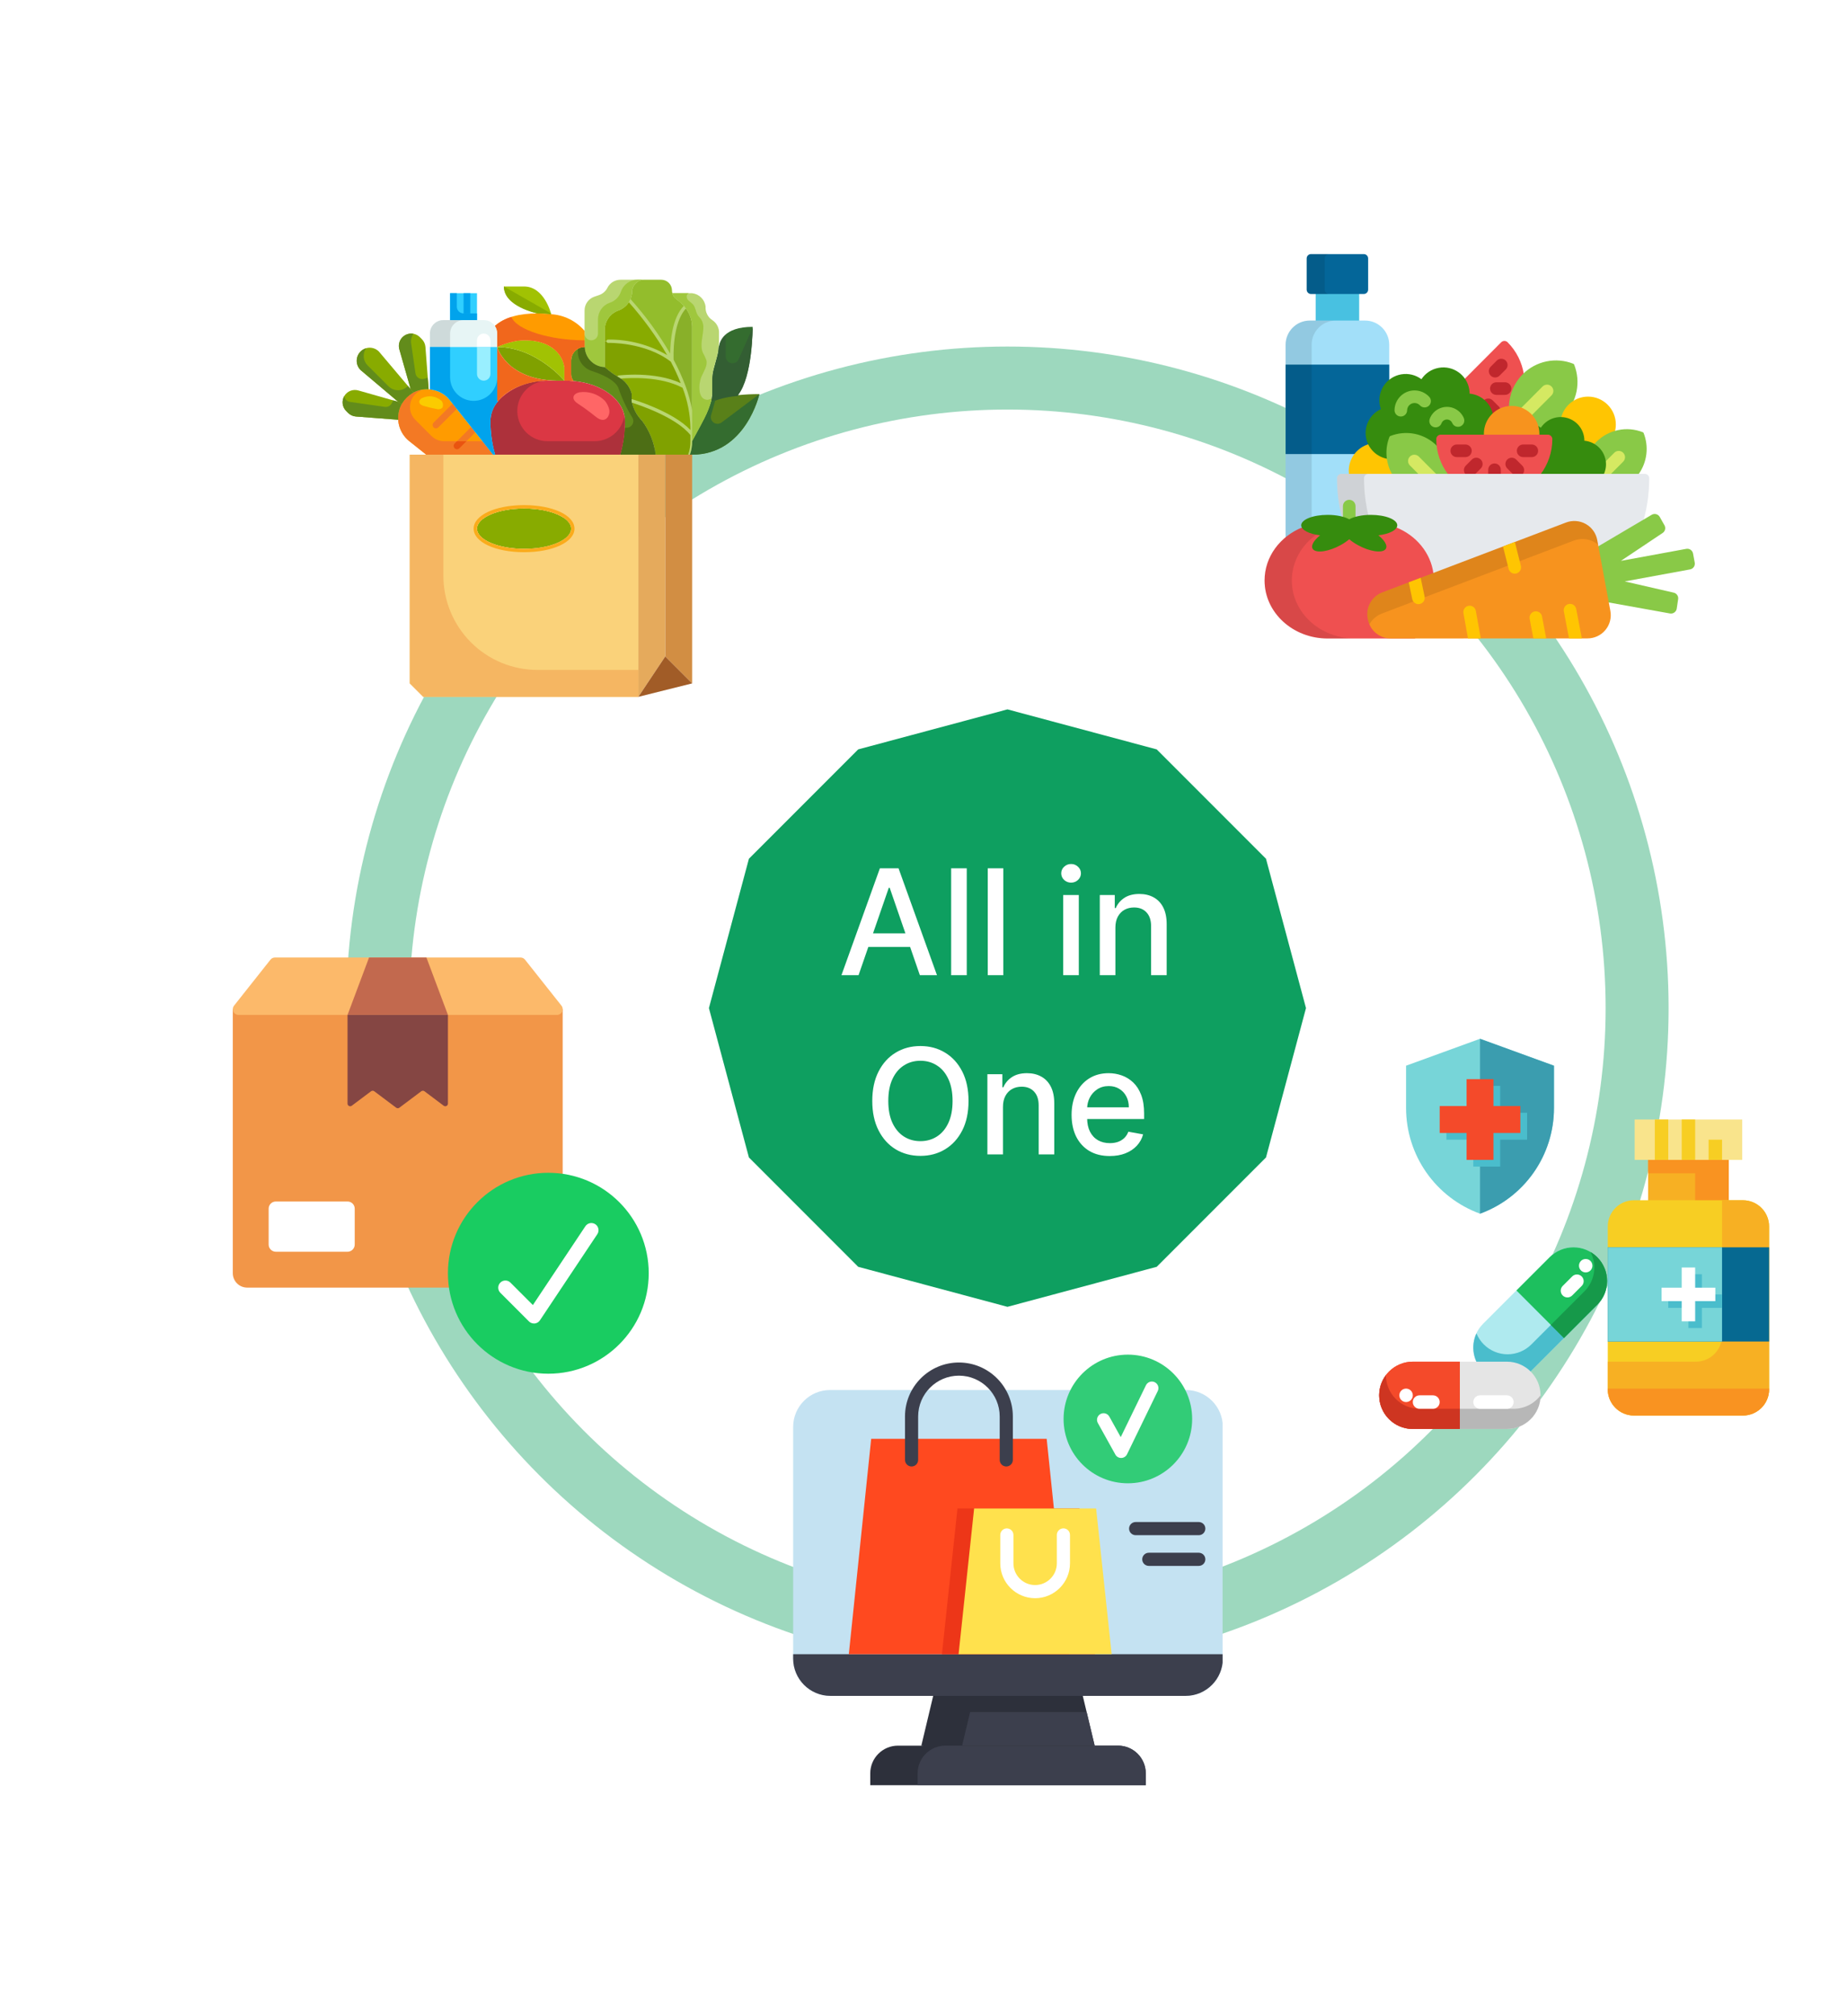 <svg width="165" height="180" viewBox="0 0 165 180" fill="none" xmlns="http://www.w3.org/2000/svg">
<g filter="url(#filter0_d_149_1816)">
<rect x="15" y="15" width="150" height="150" rx="8" fill="white"/>
<circle cx="90" cy="90" r="56.25" stroke="#0C9D5E" stroke-opacity="0.4" stroke-width="5.625"/>
<g clip-path="url(#clip0_149_1816)">
<path d="M50.266 90.097V113.672C50.265 114.011 50.129 114.337 49.889 114.577C49.649 114.817 49.324 114.952 48.984 114.953H22.078C21.739 114.952 21.413 114.817 21.173 114.577C20.933 114.337 20.798 114.011 20.797 113.672V90.097H50.266Z" fill="#F29648"/>
<path d="M49.756 90.609H21.309C21.213 90.609 21.119 90.581 21.038 90.53C20.956 90.478 20.891 90.404 20.85 90.317C20.808 90.231 20.792 90.134 20.803 90.038C20.814 89.942 20.852 89.852 20.912 89.777L24.161 85.677C24.208 85.617 24.268 85.568 24.337 85.535C24.406 85.502 24.481 85.484 24.557 85.484H46.505C46.581 85.484 46.657 85.502 46.725 85.535C46.794 85.568 46.854 85.617 46.902 85.677L50.154 89.777C50.214 89.852 50.252 89.942 50.263 90.038C50.274 90.134 50.258 90.231 50.216 90.317C50.175 90.404 50.109 90.478 50.028 90.53C49.947 90.581 49.853 90.609 49.756 90.609Z" fill="#FCB96A"/>
<path d="M31.047 90.609L32.969 85.484H38.094L40.016 90.609H31.047Z" fill="#C2694E"/>
<path d="M31.047 90.609V98.524C31.046 98.568 31.058 98.611 31.081 98.649C31.104 98.687 31.137 98.717 31.176 98.737C31.215 98.757 31.26 98.766 31.304 98.762C31.348 98.758 31.39 98.742 31.425 98.716L33.149 97.424C33.19 97.393 33.24 97.377 33.291 97.377C33.342 97.377 33.392 97.393 33.433 97.424L35.393 98.893C35.434 98.924 35.484 98.94 35.535 98.94C35.586 98.94 35.636 98.924 35.677 98.893L37.634 97.424C37.675 97.394 37.724 97.377 37.776 97.377C37.827 97.377 37.877 97.394 37.918 97.424L39.637 98.715C39.672 98.742 39.714 98.758 39.758 98.762C39.803 98.766 39.847 98.757 39.886 98.737C39.926 98.717 39.959 98.686 39.982 98.649C40.005 98.611 40.016 98.567 40.016 98.523V90.609H31.047Z" fill="#854643"/>
<path d="M31.047 107.266H24.641C24.287 107.266 24 107.552 24 107.906V111.109C24 111.463 24.287 111.75 24.641 111.75H31.047C31.401 111.75 31.688 111.463 31.688 111.109V107.906C31.688 107.552 31.401 107.266 31.047 107.266Z" fill="white"/>
<path d="M48.984 122.641C53.938 122.641 57.953 118.625 57.953 113.672C57.953 108.719 53.938 104.703 48.984 104.703C44.031 104.703 40.016 108.719 40.016 113.672C40.016 118.625 44.031 122.641 48.984 122.641Z" fill="#19CC61"/>
<path d="M47.703 118.156C47.533 118.156 47.37 118.089 47.25 117.969L44.688 115.406C44.571 115.285 44.506 115.123 44.508 114.955C44.509 114.788 44.577 114.627 44.695 114.508C44.814 114.389 44.975 114.322 45.143 114.32C45.311 114.319 45.473 114.384 45.593 114.5L47.604 116.511L52.295 109.473C52.342 109.403 52.402 109.343 52.472 109.296C52.542 109.249 52.62 109.216 52.703 109.2C52.785 109.183 52.87 109.183 52.953 109.2C53.035 109.216 53.114 109.248 53.184 109.295C53.254 109.342 53.314 109.402 53.361 109.472C53.407 109.542 53.44 109.62 53.456 109.703C53.473 109.785 53.473 109.87 53.457 109.953C53.44 110.035 53.408 110.114 53.361 110.184L48.236 117.871C48.184 117.951 48.115 118.017 48.034 118.067C47.953 118.116 47.861 118.146 47.767 118.156H47.703Z" fill="white"/>
</g>
<g clip-path="url(#clip1_149_1816)">
<path d="M70.856 127.392V148.072C70.856 149.911 72.347 151.402 74.187 151.402H105.911C107.75 151.402 109.241 149.911 109.241 148.072V127.392C109.241 125.572 107.766 124.097 105.946 124.097H74.151C72.332 124.097 70.856 125.572 70.856 127.392Z" fill="#C4E2F2"/>
<path d="M97.791 155.846L90.048 157.61L82.306 155.846L83.366 151.403L89.72 149.066L96.73 151.403L97.073 152.841L97.791 155.846Z" fill="#2D303B"/>
<path d="M109.241 147.68V148.072C109.241 149.911 107.75 151.403 105.911 151.403H74.186C72.347 151.403 70.856 149.911 70.856 148.072V147.68H109.241ZM97.791 155.846H85.949L86.666 152.841H97.073L97.791 155.846Z" fill="#3C3F4D"/>
<path d="M102.355 158.32V159.375H77.744V158.32C77.744 156.954 78.852 155.846 80.218 155.846H99.88C101.247 155.846 102.355 156.954 102.355 158.32Z" fill="#2D303B"/>
<path d="M102.355 158.32V159.375H81.974V158.32C81.974 156.954 83.081 155.846 84.448 155.846H99.881C101.247 155.846 102.355 156.954 102.355 158.32Z" fill="#3C3F4D"/>
<path d="M77.826 128.455H93.504L95.502 147.68H75.828L77.826 128.455Z" fill="#FF491F"/>
<path d="M85.535 134.671H96.433L97.822 147.68H84.147L85.535 134.671Z" fill="#ED3618"/>
<path d="M87.022 134.671H97.921L99.309 147.68H85.634L87.022 134.671Z" fill="#FFE14D"/>
<path d="M89.894 130.923C89.817 130.923 89.741 130.908 89.669 130.878C89.598 130.849 89.533 130.805 89.479 130.751C89.424 130.696 89.381 130.631 89.352 130.56C89.322 130.489 89.307 130.412 89.307 130.335V126.458C89.307 124.449 87.673 122.815 85.664 122.815C83.656 122.815 82.022 124.449 82.022 126.458V130.335C82.022 130.491 81.96 130.64 81.85 130.751C81.74 130.861 81.59 130.923 81.434 130.923C81.278 130.923 81.129 130.861 81.019 130.751C80.909 130.64 80.847 130.491 80.847 130.335V126.458C80.847 123.801 83.008 121.64 85.664 121.64C88.32 121.64 90.482 123.802 90.482 126.458V130.335C90.482 130.412 90.467 130.489 90.437 130.56C90.408 130.631 90.364 130.696 90.31 130.751C90.255 130.805 90.19 130.849 90.119 130.878C90.048 130.908 89.971 130.923 89.894 130.923Z" fill="#3C3F4D"/>
<path d="M92.472 142.683C90.755 142.683 89.358 141.286 89.358 139.569V137.043C89.358 136.966 89.372 136.889 89.401 136.816C89.43 136.744 89.474 136.679 89.528 136.624C89.583 136.568 89.648 136.524 89.72 136.494C89.791 136.465 89.868 136.449 89.946 136.449C90.024 136.449 90.101 136.465 90.172 136.494C90.244 136.524 90.309 136.568 90.364 136.624C90.418 136.679 90.462 136.744 90.491 136.816C90.52 136.889 90.534 136.966 90.534 137.043V139.569C90.534 140.639 91.403 141.508 92.472 141.508C93.541 141.508 94.411 140.639 94.411 139.569V137.043C94.41 136.965 94.424 136.888 94.453 136.816C94.482 136.743 94.525 136.677 94.58 136.622C94.634 136.566 94.7 136.522 94.771 136.492C94.843 136.462 94.921 136.446 94.999 136.446C95.076 136.446 95.154 136.462 95.225 136.492C95.297 136.522 95.363 136.566 95.417 136.622C95.472 136.677 95.515 136.743 95.544 136.816C95.573 136.888 95.587 136.965 95.586 137.043V139.569C95.586 141.286 94.189 142.683 92.472 142.683Z" fill="white"/>
<path d="M106.5 126.681C106.5 129.853 103.929 132.424 100.757 132.424C97.585 132.424 95.014 129.853 95.014 126.681C95.014 123.509 97.585 120.938 100.757 120.938C103.929 120.938 106.5 123.509 106.5 126.681Z" fill="#32CC77"/>
<path d="M100.154 130.163C100.05 130.163 99.947 130.135 99.856 130.082C99.766 130.029 99.692 129.953 99.641 129.861L98.074 127.041C97.916 126.757 98.019 126.399 98.302 126.242C98.586 126.085 98.944 126.186 99.101 126.47L100.12 128.303L102.368 123.679C102.401 123.608 102.447 123.545 102.505 123.492C102.563 123.44 102.63 123.399 102.704 123.373C102.777 123.347 102.855 123.336 102.933 123.34C103.011 123.344 103.087 123.364 103.157 123.398C103.227 123.432 103.29 123.48 103.342 123.539C103.393 123.597 103.432 123.666 103.457 123.739C103.482 123.813 103.492 123.891 103.486 123.969C103.481 124.047 103.46 124.123 103.424 124.192L100.683 129.832C100.636 129.929 100.563 130.011 100.473 130.069C100.382 130.128 100.278 130.16 100.171 130.163C100.165 130.163 100.16 130.163 100.154 130.163L100.154 130.163Z" fill="white"/>
<path d="M107.092 137.057H101.452C101.296 137.057 101.147 136.996 101.036 136.885C100.926 136.775 100.864 136.626 100.864 136.47C100.864 136.314 100.926 136.165 101.036 136.054C101.147 135.944 101.296 135.882 101.452 135.882H107.092C107.169 135.882 107.246 135.898 107.317 135.927C107.388 135.957 107.453 136 107.507 136.055C107.562 136.109 107.605 136.174 107.635 136.245C107.664 136.316 107.679 136.393 107.679 136.47C107.679 136.626 107.617 136.775 107.507 136.885C107.397 136.996 107.248 137.057 107.092 137.057ZM107.092 139.799H102.627C102.471 139.799 102.322 139.737 102.212 139.627C102.102 139.517 102.04 139.368 102.04 139.212C102.04 139.056 102.102 138.907 102.212 138.796C102.322 138.686 102.471 138.624 102.627 138.624H107.092C107.169 138.624 107.246 138.639 107.317 138.669C107.388 138.699 107.453 138.742 107.507 138.796C107.562 138.851 107.605 138.916 107.635 138.987C107.664 139.058 107.679 139.135 107.679 139.212C107.679 139.368 107.617 139.517 107.507 139.627C107.397 139.737 107.248 139.799 107.092 139.799Z" fill="#3C3F4D"/>
</g>
<path d="M138.436 112.236L132.491 118.181C131.318 119.354 131.318 121.255 132.491 122.428C133.663 123.601 135.565 123.601 136.737 122.428L142.683 116.483C143.856 115.31 143.856 113.409 142.683 112.236C141.51 111.063 139.609 111.063 138.436 112.236Z" fill="#AFEAEF"/>
<path d="M142.748 114.081L136.802 120.027C136.239 120.59 135.475 120.907 134.679 120.907C133.882 120.907 133.119 120.59 132.555 120.027C132.272 119.744 132.048 119.407 131.897 119.036C131.636 119.595 131.554 120.22 131.661 120.827C131.768 121.434 132.059 121.994 132.495 122.43C133.058 122.993 133.822 123.309 134.618 123.309C135.415 123.309 136.179 122.993 136.742 122.43L142.688 116.484C143.105 116.066 143.391 115.534 143.508 114.955C143.625 114.376 143.569 113.776 143.346 113.228C143.198 113.545 142.996 113.834 142.748 114.081Z" fill="#4ABDCC"/>
<path d="M134.619 121.567H126.211C124.552 121.567 123.208 122.912 123.208 124.57C123.208 126.229 124.552 127.573 126.211 127.573H134.619C136.278 127.573 137.622 126.229 137.622 124.57C137.622 122.912 136.278 121.567 134.619 121.567Z" fill="#E5E5E5"/>
<path d="M135.22 125.771H126.812C126.015 125.771 125.251 125.455 124.688 124.892C124.125 124.329 123.809 123.565 123.809 122.769C123.418 123.288 123.207 123.92 123.208 124.57C123.208 125.367 123.524 126.131 124.088 126.694C124.651 127.257 125.415 127.573 126.211 127.573H134.619C135.416 127.573 136.179 127.257 136.743 126.694C137.306 126.131 137.622 125.367 137.622 124.57C137.343 124.944 136.98 125.246 136.563 125.455C136.146 125.663 135.686 125.772 135.22 125.771Z" fill="#B7B7B7"/>
<path d="M126.211 121.567C125.415 121.567 124.651 121.884 124.088 122.447C123.524 123.01 123.208 123.774 123.208 124.57C123.208 125.367 123.524 126.131 124.088 126.694C124.651 127.257 125.415 127.573 126.211 127.573H130.415V121.567H126.211Z" fill="#F44A2A"/>
<path d="M126.211 121.567C125.415 121.567 124.651 121.884 124.088 122.447C123.524 123.01 123.208 123.774 123.208 124.57C123.208 125.367 123.524 126.131 124.088 126.694C124.651 127.257 125.415 127.573 126.211 127.573H130.415V121.567H126.211Z" fill="#F44A2A"/>
<path d="M126.812 125.771C126.015 125.771 125.251 125.455 124.688 124.892C124.125 124.329 123.809 123.565 123.809 122.769C123.474 123.215 123.27 123.745 123.22 124.301C123.17 124.856 123.276 125.414 123.525 125.913C123.774 126.412 124.158 126.832 124.632 127.125C125.107 127.418 125.653 127.573 126.211 127.573H130.415V125.771H126.812Z" fill="#CE3521"/>
<path d="M132.217 108.354C130.281 107.65 128.608 106.368 127.426 104.68C126.244 102.993 125.61 100.983 125.61 98.922V95.142L132.217 92.739L138.823 95.142V98.922C138.823 100.983 138.189 102.993 137.007 104.68C135.825 106.368 134.153 107.65 132.217 108.354Z" fill="#77D5D8"/>
<path d="M132.217 92.739V108.354C134.153 107.65 135.825 106.368 137.007 104.68C138.189 102.993 138.823 100.983 138.823 98.922V95.142L132.217 92.739Z" fill="#3B9DAF"/>
<path d="M136.421 99.346H134.019V96.943H131.616V99.346H129.214V101.748H131.616V104.15H134.019V101.748H136.421V99.346Z" fill="#4ABDCC"/>
<path d="M135.82 98.745H133.418V96.343H131.016V98.745H128.613V101.147H131.016V103.55H133.418V101.147H135.82V98.745Z" fill="#F44A2A"/>
<path d="M147.231 102.949H154.438V108.354H147.231V102.949Z" fill="#F7B023"/>
<path d="M147.231 102.949V104.751H151.436V108.354H154.438V102.949H147.231Z" fill="#F99321"/>
<path d="M155.702 107.153H145.967C144.675 107.153 143.628 108.201 143.628 109.493V124.033C143.628 125.325 144.675 126.372 145.967 126.372H155.702C156.995 126.372 158.042 125.325 158.042 124.033V109.493C158.042 108.201 156.995 107.153 155.702 107.153Z" fill="#F7CE23"/>
<path d="M155.702 107.153H153.838V119.228C153.838 119.535 153.777 119.839 153.66 120.123C153.542 120.407 153.37 120.665 153.153 120.882C152.935 121.099 152.678 121.272 152.394 121.389C152.11 121.507 151.806 121.567 151.498 121.567H143.628V124.033C143.628 124.653 143.874 125.248 144.313 125.687C144.752 126.126 145.347 126.372 145.967 126.372H155.702C156.323 126.372 156.918 126.126 157.357 125.687C157.796 125.248 158.042 124.653 158.042 124.033V109.493C158.042 108.872 157.796 108.277 157.357 107.839C156.918 107.4 156.323 107.153 155.702 107.153Z" fill="#F7B023"/>
<path d="M143.628 111.357H158.042V119.766H143.628V111.357Z" fill="#066991"/>
<path d="M146.03 99.946H155.64V103.55H146.03V99.946Z" fill="#F9E48C"/>
<path d="M147.832 99.946H149.033V103.55H147.832V99.946ZM150.234 99.946H151.436V103.55H150.234V99.946ZM152.637 101.748H153.838V103.55H152.637V101.748Z" fill="#F7CE23"/>
<path d="M142.688 112.237C142.125 111.674 141.361 111.357 140.565 111.357C139.769 111.357 139.005 111.674 138.442 112.237L135.469 115.21L139.715 119.457L142.688 116.484C143.252 115.921 143.568 115.157 143.568 114.36C143.568 113.564 143.252 112.8 142.688 112.237Z" fill="#1DBF5E"/>
<path d="M142.688 112.237C142.508 112.057 142.306 111.901 142.087 111.772C142.382 112.338 142.489 112.984 142.392 113.616C142.295 114.247 141.999 114.831 141.547 115.283L138.544 118.286L139.715 119.457L142.688 116.484C142.967 116.205 143.188 115.874 143.339 115.51C143.49 115.145 143.568 114.755 143.568 114.36C143.568 113.966 143.49 113.576 143.339 113.211C143.188 112.847 142.967 112.516 142.688 112.237Z" fill="#16994A"/>
<path d="M143.628 124.033C143.628 124.653 143.874 125.248 144.313 125.687C144.752 126.126 145.347 126.372 145.967 126.372H155.702C156.323 126.372 156.918 126.126 157.357 125.687C157.796 125.248 158.042 124.653 158.042 124.033V123.97H143.628V124.033Z" fill="#F99321"/>
<path d="M143.628 111.357H153.838V119.766H143.628V111.357Z" fill="#77D5D8"/>
<path d="M153.838 115.562H152.036V113.76H150.835V115.562H149.033V116.763H150.835V118.564H152.036V116.763H153.838V115.562Z" fill="#4ABDCC"/>
<path d="M153.237 114.961H151.436V113.159H150.234V114.961H148.433V116.162H150.234V117.964H151.436V116.162H153.237V114.961Z" fill="white"/>
<path d="M134.619 124.57H132.217C131.885 124.57 131.616 124.839 131.616 125.171C131.616 125.503 131.885 125.771 132.217 125.771H134.619C134.951 125.771 135.22 125.503 135.22 125.171C135.22 124.839 134.951 124.57 134.619 124.57Z" fill="white"/>
<path d="M128.013 124.57H126.812C126.48 124.57 126.211 124.839 126.211 125.171C126.211 125.503 126.48 125.771 126.812 125.771H128.013C128.344 125.771 128.613 125.503 128.613 125.171C128.613 124.839 128.344 124.57 128.013 124.57Z" fill="white"/>
<path d="M140.451 113.956L139.601 114.806C139.367 115.04 139.367 115.421 139.601 115.655C139.836 115.89 140.216 115.89 140.451 115.655L141.3 114.806C141.535 114.571 141.535 114.191 141.3 113.956C141.066 113.722 140.685 113.722 140.451 113.956Z" fill="white"/>
<path d="M125.61 125.171C125.942 125.171 126.211 124.902 126.211 124.57C126.211 124.239 125.942 123.97 125.61 123.97C125.279 123.97 125.01 124.239 125.01 124.57C125.01 124.902 125.279 125.171 125.61 125.171Z" fill="white"/>
<path d="M141.657 113.598C141.989 113.598 142.258 113.329 142.258 112.997C142.258 112.665 141.989 112.396 141.657 112.396C141.326 112.396 141.057 112.665 141.057 112.997C141.057 113.329 141.326 113.598 141.657 113.598Z" fill="white"/>
<g clip-path="url(#clip2_149_1816)">
<path d="M117.533 26.144H121.42V28.738H117.533V26.144Z" fill="#48C1E1"/>
<path d="M122.222 25.859C122.222 26.072 122.048 26.246 121.835 26.246H117.118C116.905 26.246 116.731 26.072 116.731 25.859V23.072C116.731 22.859 116.905 22.685 117.118 22.685H121.835C122.048 22.685 122.222 22.859 122.222 23.072L122.222 25.859Z" fill="#046699"/>
<path opacity="0.1" d="M118.344 25.859V23.072C118.344 22.859 118.518 22.685 118.731 22.685H117.118C116.905 22.685 116.731 22.859 116.731 23.072V25.859C116.731 26.072 116.905 26.246 117.118 26.246H118.731C118.518 26.246 118.344 26.072 118.344 25.859Z" fill="black"/>
<path d="M116.328 47.169C116.338 47.166 116.347 47.159 116.354 47.152C116.362 47.144 116.367 47.135 116.371 47.125C116.374 47.115 116.375 47.104 116.374 47.093C116.374 47.083 116.37 47.072 116.365 47.063C116.333 47.006 116.317 46.95 116.317 46.897C116.317 46.483 117.235 46.04 118.601 46.04C119.041 46.04 119.47 46.089 119.841 46.182C119.853 46.185 119.866 46.185 119.879 46.181C119.891 46.178 119.903 46.171 119.912 46.162C119.921 46.153 119.928 46.142 119.931 46.129C119.935 46.117 119.935 46.103 119.932 46.091C119.693 45.139 119.557 44.16 119.525 43.16C119.524 43.149 119.523 43.137 119.523 43.125C119.519 42.982 119.516 42.839 119.516 42.696C119.516 42.613 119.549 42.533 119.608 42.474C119.667 42.415 119.747 42.382 119.83 42.382H120.508C120.519 42.382 120.529 42.38 120.539 42.376C120.548 42.371 120.557 42.365 120.564 42.357C120.571 42.349 120.576 42.34 120.58 42.33C120.583 42.32 120.584 42.309 120.583 42.299C120.572 42.212 120.567 42.124 120.566 42.037C120.566 40.979 121.243 40.055 122.25 39.738C122.26 39.735 122.269 39.73 122.277 39.722C122.285 39.715 122.292 39.706 122.296 39.696C122.3 39.687 122.302 39.676 122.302 39.665C122.302 39.654 122.299 39.644 122.295 39.634C122.204 39.446 122.14 39.247 122.104 39.042C121.928 38.029 122.458 37.022 123.391 36.591C123.427 36.575 123.444 36.534 123.431 36.498C123.387 36.376 123.354 36.251 123.332 36.123C123.189 35.302 123.511 34.506 124.106 34.001V30.777C124.106 29.59 123.137 28.619 121.952 28.619H117.001C115.817 28.619 114.848 29.59 114.848 30.777V48.065C115.279 47.701 115.776 47.397 116.328 47.169Z" fill="#A2DFF9"/>
<path d="M122.25 39.738C122.26 39.735 122.269 39.729 122.277 39.722C122.285 39.715 122.292 39.706 122.296 39.696C122.3 39.686 122.302 39.676 122.302 39.665C122.302 39.654 122.299 39.644 122.295 39.634C122.204 39.446 122.14 39.247 122.104 39.041C121.929 38.029 122.458 37.022 123.391 36.591C123.427 36.575 123.444 36.534 123.431 36.498C123.387 36.376 123.354 36.251 123.332 36.123C123.19 35.302 123.511 34.505 124.106 34.001V32.55H114.848V40.538H121.088C121.386 40.161 121.791 39.882 122.25 39.738Z" fill="#046699"/>
<path opacity="0.1" d="M117.173 46.233V30.777C117.173 29.59 118.141 28.619 119.326 28.619H117.001C115.817 28.619 114.848 29.59 114.848 30.777V48.065C115.279 47.701 115.776 47.397 116.328 47.169C116.338 47.166 116.347 47.159 116.354 47.152C116.362 47.144 116.367 47.135 116.371 47.125C116.374 47.115 116.375 47.104 116.374 47.093C116.374 47.083 116.37 47.072 116.365 47.063C116.333 47.006 116.317 46.95 116.317 46.897C116.317 46.654 116.634 46.401 117.173 46.233Z" fill="black"/>
<path d="M131.177 34.757C131.199 34.883 131.21 35.013 131.21 35.144C131.21 35.162 131.217 35.18 131.23 35.194C131.243 35.208 131.26 35.217 131.279 35.218C132.24 35.303 133.043 35.987 133.278 36.922C133.281 36.934 133.288 36.946 133.297 36.956C133.306 36.965 133.317 36.972 133.33 36.975C133.342 36.979 133.356 36.98 133.368 36.977C133.381 36.974 133.393 36.967 133.402 36.958C133.794 36.593 134.281 36.374 134.812 36.324C134.83 36.322 134.847 36.314 134.859 36.3C134.872 36.287 134.879 36.27 134.88 36.251C134.914 35.199 135.342 34.209 136.085 33.464C136.101 33.448 136.117 33.434 136.132 33.418C135.968 32.37 135.485 31.363 134.681 30.557C134.643 30.519 134.599 30.489 134.549 30.469C134.5 30.449 134.448 30.438 134.394 30.438C134.341 30.438 134.288 30.449 134.239 30.469C134.19 30.489 134.146 30.519 134.108 30.557L130.812 33.86C130.997 34.129 131.122 34.435 131.177 34.757Z" fill="#EF5050"/>
<path d="M133.278 36.922C133.281 36.934 133.288 36.946 133.297 36.956C133.306 36.965 133.317 36.972 133.33 36.975C133.342 36.979 133.355 36.98 133.368 36.977C133.381 36.974 133.392 36.967 133.402 36.958C133.59 36.783 133.805 36.638 134.039 36.531C134.012 36.442 133.964 36.361 133.898 36.295L133.352 35.747C133.246 35.642 133.103 35.582 132.954 35.582C132.804 35.582 132.661 35.641 132.555 35.746C132.554 35.748 132.552 35.75 132.551 35.751C132.909 36.056 133.163 36.465 133.278 36.922ZM134.449 35.255H133.676C133.365 35.255 133.113 35.003 133.113 34.692C133.113 34.381 133.365 34.129 133.676 34.129H134.449C134.598 34.129 134.741 34.188 134.847 34.294C134.953 34.4 135.012 34.543 135.012 34.692C135.012 35.003 134.76 35.255 134.449 35.255ZM133.567 33.7C133.456 33.7 133.347 33.667 133.254 33.605C133.162 33.543 133.09 33.455 133.047 33.352C133.004 33.249 132.993 33.136 133.015 33.027C133.036 32.918 133.09 32.818 133.168 32.739L133.715 32.191C133.821 32.085 133.964 32.026 134.113 32.026C134.262 32.026 134.406 32.085 134.511 32.19C134.617 32.296 134.677 32.439 134.677 32.588C134.677 32.738 134.618 32.881 134.512 32.987L133.965 33.534C133.913 33.587 133.851 33.629 133.783 33.657C133.714 33.685 133.641 33.7 133.567 33.7Z" fill="#C0272D"/>
<path d="M140.626 32.551C140.62 32.534 140.609 32.519 140.597 32.506C140.584 32.493 140.568 32.483 140.551 32.476C139.789 32.172 138.955 32.099 138.151 32.265C137.348 32.431 136.611 32.829 136.032 33.411C135.259 34.185 134.818 35.23 134.803 36.324C134.881 36.317 134.96 36.313 135.04 36.313C136.207 36.313 137.183 37.151 137.399 38.259C138.269 38.117 139.072 37.705 139.694 37.081C140.88 35.892 141.246 34.114 140.626 32.551Z" fill="#89C947"/>
<path d="M138.602 34.504C138.55 34.452 138.488 34.41 138.42 34.382C138.351 34.354 138.278 34.339 138.204 34.339C138.13 34.34 138.057 34.354 137.989 34.383C137.92 34.411 137.858 34.452 137.806 34.505L135.858 36.457C136.223 36.59 136.55 36.809 136.811 37.096L138.603 35.3C138.656 35.248 138.697 35.186 138.725 35.117C138.753 35.049 138.768 34.976 138.768 34.902C138.768 34.828 138.753 34.755 138.725 34.686C138.696 34.618 138.655 34.556 138.602 34.504Z" fill="#D5E962"/>
<path d="M141.434 38.999C141.454 39.114 141.464 39.23 141.464 39.347C141.464 39.386 141.494 39.418 141.533 39.422C141.837 39.449 142.128 39.543 142.396 39.702C142.411 39.711 142.429 39.715 142.446 39.712C142.464 39.709 142.479 39.7 142.491 39.687C142.547 39.623 142.604 39.561 142.664 39.5C143.117 39.046 143.665 38.722 144.263 38.545C144.32 38.333 144.349 38.114 144.349 37.895C144.349 36.522 143.239 35.409 141.869 35.409C140.701 35.409 139.722 36.219 139.46 37.309C139.934 37.316 140.391 37.489 140.752 37.798C141.113 38.106 141.354 38.532 141.434 38.999ZM124.44 42.328C124.19 41.885 124.03 41.396 123.969 40.891C123.611 40.833 123.272 40.689 122.981 40.472C122.69 40.255 122.456 39.971 122.298 39.645C121.256 39.939 120.491 40.898 120.491 42.037C120.491 42.135 120.499 42.232 120.51 42.328H124.44V42.328Z" fill="#FFC502"/>
<path d="M143.366 41.106C143.438 41.521 143.38 41.948 143.199 42.328H146.386C146.76 41.802 146.997 41.191 147.075 40.55C147.153 39.908 147.069 39.258 146.831 38.658C146.825 38.642 146.815 38.628 146.803 38.616C146.792 38.605 146.777 38.595 146.762 38.589C146.062 38.31 145.296 38.242 144.558 38.395C143.82 38.547 143.143 38.913 142.611 39.447C142.532 39.527 142.457 39.61 142.386 39.696C142.891 39.993 143.261 40.501 143.366 41.106Z" fill="#89C947"/>
<path d="M143.199 42.328H143.896L145.006 41.215C145.058 41.163 145.1 41.101 145.128 41.032C145.156 40.964 145.171 40.891 145.171 40.817C145.17 40.743 145.156 40.669 145.127 40.601C145.099 40.533 145.057 40.471 145.005 40.419C144.953 40.367 144.891 40.325 144.822 40.297C144.754 40.269 144.681 40.254 144.607 40.254C144.533 40.254 144.46 40.269 144.391 40.297C144.323 40.326 144.261 40.367 144.209 40.42L143.384 41.246C143.424 41.617 143.359 41.991 143.199 42.328Z" fill="#D5E962"/>
<path d="M133.365 36.965C133.139 35.954 132.283 35.231 131.286 35.143C131.286 35.01 131.274 34.876 131.252 34.745C131.03 33.469 129.815 32.614 128.538 32.837C127.874 32.952 127.325 33.335 126.981 33.855C126.481 33.482 125.835 33.307 125.172 33.422C123.894 33.645 123.038 34.86 123.259 36.136C123.282 36.27 123.317 36.399 123.361 36.523C122.418 36.958 121.845 37.984 122.031 39.054C122.206 40.066 123.006 40.811 123.967 40.967C123.874 40.322 123.949 39.656 124.198 39.027C124.2 39.021 124.204 39.015 124.209 39.011C124.213 39.006 124.219 39.002 124.225 39C124.669 38.822 125.144 38.731 125.622 38.731C126.631 38.731 127.58 39.126 128.295 39.841C128.346 39.893 128.396 39.947 128.444 40.001C128.404 39.74 128.383 39.476 128.383 39.212C128.383 39.029 128.531 38.881 128.713 38.881H132.644C132.641 38.828 132.639 38.776 132.639 38.723C132.639 38.037 132.916 37.415 133.365 36.965Z" fill="#368C0E"/>
<path d="M125.141 37.185L125.132 37.185C125.058 37.184 124.985 37.168 124.917 37.139C124.849 37.109 124.788 37.067 124.736 37.014C124.685 36.96 124.645 36.898 124.617 36.829C124.59 36.76 124.577 36.687 124.578 36.613C124.595 35.638 125.394 34.855 126.366 34.855L126.395 34.855C126.638 34.86 126.878 34.913 127.1 35.013C127.322 35.113 127.521 35.257 127.686 35.437C127.784 35.547 127.836 35.692 127.828 35.84C127.821 35.988 127.755 36.127 127.645 36.227C127.536 36.328 127.392 36.38 127.243 36.374C127.095 36.368 126.955 36.304 126.854 36.196C126.794 36.13 126.72 36.076 126.638 36.039C126.556 36.002 126.467 35.983 126.377 35.981C126.011 35.976 125.71 36.267 125.704 36.632C125.702 36.779 125.641 36.92 125.536 37.023C125.431 37.127 125.289 37.185 125.141 37.185ZM128.25 38.154C128.159 38.154 128.069 38.132 127.989 38.09C127.908 38.048 127.839 37.987 127.787 37.912C127.736 37.838 127.703 37.752 127.691 37.662C127.68 37.572 127.69 37.48 127.722 37.395C128.036 36.548 128.981 36.114 129.829 36.426C130.038 36.504 130.229 36.624 130.391 36.778C130.552 36.932 130.681 37.117 130.769 37.322C130.827 37.46 130.828 37.615 130.773 37.753C130.717 37.892 130.608 38.002 130.471 38.061C130.333 38.119 130.178 38.12 130.04 38.065C129.901 38.009 129.791 37.9 129.732 37.763C129.705 37.698 129.665 37.64 129.615 37.592C129.564 37.544 129.504 37.507 129.439 37.483C129.172 37.385 128.876 37.521 128.778 37.787C128.738 37.894 128.666 37.987 128.571 38.053C128.477 38.119 128.365 38.154 128.25 38.154Z" fill="#89C947"/>
<path d="M137.439 38.875H137.419C137.419 38.88 137.419 38.885 137.418 38.891H138.173C138.226 38.891 138.279 38.901 138.328 38.922C138.377 38.942 138.422 38.972 138.459 39.01C138.497 39.047 138.527 39.092 138.547 39.141C138.567 39.191 138.578 39.243 138.578 39.297C138.578 40.428 138.212 41.474 137.597 42.328H143.28C143.45 41.954 143.515 41.528 143.44 41.093C143.272 40.127 142.474 39.429 141.54 39.347C141.54 39.226 141.529 39.106 141.509 38.987C141.309 37.834 140.211 37.063 139.057 37.264C138.458 37.368 137.962 37.714 137.651 38.184C137.55 38.108 137.442 38.042 137.329 37.986C137.406 38.224 137.445 38.473 137.444 38.723C137.444 38.773 137.443 38.823 137.439 38.875Z" fill="#368C0E"/>
<path d="M137.514 38.881C137.518 38.829 137.52 38.776 137.52 38.723C137.52 37.35 136.41 36.237 135.04 36.237C133.671 36.237 132.561 37.35 132.561 38.723C132.561 38.776 132.563 38.829 132.566 38.881H137.514Z" fill="#F7931E"/>
<path d="M128.347 39.788C127.816 39.255 127.139 38.889 126.401 38.736C125.663 38.584 124.897 38.651 124.197 38.93C124.181 38.936 124.167 38.946 124.155 38.958C124.143 38.969 124.134 38.984 124.128 38.999C123.915 39.536 123.825 40.113 123.865 40.689C123.904 41.265 124.072 41.825 124.356 42.328H129.467C128.949 41.638 128.598 40.816 128.475 39.922C128.434 39.877 128.391 39.832 128.347 39.788Z" fill="#89C947"/>
<path d="M126.723 42.328H128.313L126.75 40.761C126.644 40.655 126.501 40.596 126.352 40.595C126.203 40.595 126.059 40.654 125.954 40.76C125.901 40.812 125.86 40.874 125.831 40.942C125.803 41.011 125.788 41.084 125.788 41.158C125.788 41.232 125.802 41.305 125.831 41.373C125.859 41.442 125.9 41.504 125.953 41.556L126.723 42.328Z" fill="#D5E962"/>
<path d="M137.635 42.328C138.287 41.459 138.676 40.38 138.676 39.212C138.677 39.158 138.666 39.106 138.646 39.056C138.625 39.007 138.596 38.962 138.558 38.925C138.52 38.887 138.476 38.857 138.427 38.837C138.377 38.816 138.325 38.806 138.271 38.806H128.713C128.659 38.806 128.607 38.816 128.557 38.837C128.508 38.857 128.464 38.887 128.426 38.925C128.388 38.962 128.359 39.007 128.338 39.056C128.318 39.106 128.308 39.158 128.308 39.212C128.308 40.38 128.697 41.459 129.349 42.328H137.635Z" fill="#EF5050"/>
<path d="M134.075 42.328V41.938C134.075 41.627 133.823 41.375 133.512 41.375C133.201 41.375 132.949 41.627 132.949 41.938V42.328H134.075ZM135.155 42.328H136.031C136.119 42.22 136.164 42.083 136.157 41.944C136.15 41.804 136.092 41.673 135.994 41.574L135.447 41.026C135.342 40.92 135.198 40.861 135.049 40.861C134.9 40.86 134.756 40.919 134.651 41.025C134.545 41.13 134.486 41.274 134.485 41.423C134.485 41.572 134.544 41.715 134.65 41.821L135.155 42.328ZM131.78 42.328L132.285 41.821C132.39 41.715 132.449 41.572 132.448 41.423C132.448 41.275 132.388 41.132 132.283 41.027C132.177 40.922 132.035 40.862 131.886 40.862C131.737 40.862 131.594 40.921 131.488 41.026L130.942 41.574C130.843 41.673 130.785 41.804 130.778 41.944C130.771 42.083 130.816 42.22 130.904 42.328L131.78 42.328ZM130.914 40.809H130.141C129.83 40.809 129.578 40.557 129.578 40.246C129.578 39.935 129.83 39.683 130.141 39.683H130.914C131.064 39.683 131.207 39.743 131.312 39.848C131.418 39.954 131.477 40.097 131.477 40.246C131.477 40.396 131.418 40.539 131.312 40.645C131.207 40.75 131.064 40.809 130.914 40.809ZM136.842 40.809H136.069C135.919 40.809 135.776 40.75 135.671 40.645C135.565 40.539 135.506 40.396 135.506 40.246C135.506 40.097 135.565 39.954 135.671 39.848C135.776 39.743 135.919 39.683 136.069 39.683H136.842C136.991 39.683 137.134 39.743 137.24 39.848C137.346 39.954 137.405 40.097 137.405 40.246C137.405 40.396 137.346 40.539 137.24 40.645C137.134 40.75 136.991 40.809 136.842 40.809Z" fill="#C0272D"/>
<path d="M119.949 46.21C119.96 46.213 119.972 46.214 119.983 46.212C119.994 46.21 120.005 46.205 120.014 46.198C120.024 46.191 120.031 46.182 120.036 46.171C120.042 46.161 120.044 46.15 120.044 46.138V45.185C120.044 44.916 120.263 44.697 120.532 44.697C120.801 44.697 121.02 44.916 121.02 45.185V46.138C121.02 46.15 121.023 46.161 121.028 46.172C121.033 46.182 121.041 46.191 121.05 46.198C121.059 46.205 121.07 46.21 121.081 46.212C121.093 46.214 121.104 46.213 121.116 46.21C121.511 46.099 121.977 46.04 122.463 46.04C123.83 46.04 124.748 46.483 124.748 46.897C124.748 46.95 124.732 47.006 124.699 47.063C124.694 47.072 124.691 47.083 124.69 47.093C124.689 47.104 124.69 47.115 124.694 47.125C124.697 47.135 124.703 47.144 124.71 47.152C124.717 47.16 124.726 47.166 124.736 47.17C126.486 47.891 127.726 49.421 127.972 51.163C127.975 51.181 127.984 51.197 127.997 51.209C128.011 51.221 128.028 51.227 128.047 51.227C128.056 51.227 128.065 51.225 128.073 51.222L139.925 46.72C140.154 46.633 140.396 46.588 140.641 46.589C140.984 46.589 141.325 46.677 141.624 46.845C142.145 47.136 142.506 47.639 142.615 48.224L142.718 48.782C142.72 48.794 142.725 48.805 142.733 48.815C142.74 48.824 142.75 48.832 142.761 48.837C142.772 48.842 142.784 48.844 142.796 48.843C142.808 48.843 142.819 48.839 142.83 48.833L146.815 46.48C147.157 45.26 147.331 43.995 147.331 42.696C147.331 42.645 147.321 42.594 147.301 42.547C147.282 42.5 147.253 42.457 147.217 42.421C147.181 42.385 147.138 42.356 147.091 42.337C147.044 42.317 146.993 42.307 146.942 42.307H119.83C119.779 42.307 119.728 42.317 119.681 42.337C119.634 42.356 119.591 42.385 119.555 42.421C119.519 42.457 119.49 42.5 119.471 42.547C119.451 42.594 119.441 42.645 119.441 42.696C119.441 43.893 119.589 45.062 119.88 46.193C119.903 46.199 119.927 46.204 119.949 46.21Z" fill="#E6E9ED"/>
<path opacity="0.1" d="M119.949 46.21C119.96 46.213 119.972 46.214 119.983 46.212C119.994 46.21 120.005 46.205 120.014 46.198C120.024 46.191 120.031 46.182 120.036 46.171C120.042 46.161 120.044 46.15 120.044 46.138V45.185C120.044 44.916 120.263 44.697 120.532 44.697C120.801 44.697 121.02 44.916 121.02 45.185V46.138C121.02 46.15 121.023 46.161 121.028 46.172C121.033 46.182 121.041 46.191 121.05 46.198C121.059 46.205 121.07 46.21 121.081 46.212C121.093 46.214 121.104 46.213 121.116 46.21C121.454 46.115 121.844 46.059 122.254 46.044C121.988 44.959 121.854 43.841 121.854 42.696C121.854 42.645 121.864 42.594 121.883 42.547C121.903 42.5 121.931 42.457 121.967 42.421C122.003 42.385 122.046 42.356 122.093 42.337C122.14 42.317 122.191 42.307 122.242 42.307H119.83C119.779 42.307 119.728 42.317 119.681 42.337C119.634 42.356 119.591 42.385 119.555 42.421C119.519 42.457 119.49 42.5 119.471 42.547C119.451 42.594 119.441 42.645 119.441 42.696C119.441 43.893 119.589 45.062 119.88 46.193C119.903 46.199 119.927 46.204 119.949 46.21Z" fill="black"/>
<path d="M120.533 46.478C120.687 46.392 120.878 46.316 121.096 46.255V45.185C121.096 44.874 120.844 44.622 120.533 44.622C120.222 44.622 119.97 44.874 119.97 45.185V46.255C120.188 46.316 120.379 46.392 120.533 46.478Z" fill="#89C947"/>
<path d="M126.284 56.927L124.251 56.928H124.25C123.282 56.927 122.452 56.239 122.276 55.291L122.256 55.184C122.081 54.236 122.61 53.298 123.515 52.954L128.058 51.228C127.824 49.357 126.505 47.79 124.695 47.071C124.519 47.366 123.914 47.623 123.126 47.716C123.112 47.718 123.098 47.724 123.087 47.733C123.075 47.743 123.067 47.755 123.063 47.77C123.059 47.784 123.059 47.799 123.064 47.813C123.068 47.827 123.077 47.84 123.088 47.849C123.496 48.175 123.753 48.52 123.774 48.77C123.782 48.861 123.76 48.934 123.706 48.995C123.61 49.103 123.422 49.16 123.162 49.16C122.655 49.16 121.969 48.948 121.328 48.593C121.046 48.437 120.794 48.266 120.581 48.085C120.567 48.074 120.55 48.067 120.532 48.067C120.515 48.067 120.497 48.074 120.484 48.085C120.27 48.266 120.019 48.437 119.737 48.593C119.096 48.948 118.41 49.16 117.903 49.16C117.643 49.16 117.455 49.103 117.359 48.995C117.305 48.934 117.283 48.861 117.291 48.77C117.312 48.52 117.568 48.176 117.977 47.849C117.988 47.84 117.997 47.827 118.001 47.813C118.006 47.799 118.006 47.784 118.002 47.77C117.998 47.755 117.989 47.743 117.978 47.733C117.967 47.724 117.953 47.718 117.938 47.716C117.15 47.623 116.545 47.366 116.37 47.071C114.369 47.865 112.969 49.695 112.969 51.825C112.969 54.685 115.49 57.003 118.6 57.003H126.407C126.491 57.003 126.426 56.973 126.284 56.927Z" fill="#EF5050"/>
<path opacity="0.1" d="M115.405 51.825C115.405 50.127 116.294 48.62 117.668 47.676C117.014 47.562 116.525 47.331 116.37 47.071C114.369 47.865 112.969 49.694 112.969 51.825C112.969 54.685 115.49 57.002 118.6 57.002H121.036C117.926 57.002 115.405 54.685 115.405 51.825Z" fill="black"/>
<path d="M124.824 46.897C124.824 46.382 123.767 45.965 122.464 45.965C121.666 45.965 120.96 46.122 120.533 46.361C120.106 46.122 119.401 45.965 118.602 45.965C117.299 45.965 116.242 46.382 116.242 46.897C116.242 47.319 116.954 47.676 117.93 47.79C117.333 48.268 117.06 48.77 117.303 49.045C117.625 49.409 118.732 49.236 119.774 48.659C120.066 48.497 120.323 48.321 120.533 48.142C120.743 48.321 121 48.497 121.292 48.659C122.334 49.236 123.44 49.408 123.763 49.045C124.006 48.77 123.733 48.268 123.135 47.79C124.112 47.676 124.824 47.319 124.824 46.897Z" fill="#368C0E"/>
<path d="M151.397 50.231L151.246 49.415C151.194 49.134 150.923 48.948 150.64 49L144.804 50.072L148.53 47.581C148.614 47.525 148.68 47.445 148.72 47.352C148.759 47.259 148.771 47.156 148.752 47.056C148.742 47 148.722 46.946 148.694 46.896L148.272 46.15C148.238 46.089 148.192 46.036 148.138 45.994C148.083 45.952 148.02 45.921 147.953 45.903C147.886 45.885 147.816 45.881 147.748 45.89C147.679 45.899 147.613 45.922 147.553 45.958L142.706 48.819L143.623 53.769L149.182 54.768C149.251 54.781 149.321 54.779 149.389 54.764C149.457 54.749 149.521 54.72 149.578 54.679C149.635 54.639 149.683 54.588 149.719 54.528C149.755 54.469 149.779 54.403 149.79 54.334L149.915 53.491C149.924 53.433 149.923 53.376 149.913 53.321C149.894 53.221 149.847 53.13 149.776 53.056C149.706 52.983 149.616 52.932 149.517 52.91L145.144 51.907L150.98 50.835C151.263 50.783 151.449 50.513 151.397 50.231Z" fill="#89C947"/>
<path d="M122.202 55.305C122.384 56.289 123.246 57.003 124.25 57.002L141.815 56.996C142.12 56.996 142.422 56.929 142.698 56.8C142.974 56.671 143.219 56.482 143.415 56.248C143.61 56.015 143.751 55.742 143.829 55.447C143.906 55.153 143.917 54.845 143.862 54.546L142.688 48.211C142.576 47.605 142.2 47.081 141.661 46.779C141.122 46.477 140.476 46.43 139.899 46.649L123.488 52.884C122.549 53.24 122 54.213 122.182 55.197L122.202 55.305Z" fill="#F7931E"/>
<path opacity="0.1" d="M122.202 55.305C122.23 55.453 122.274 55.598 122.334 55.737C122.583 55.294 122.98 54.952 123.456 54.772L140.594 48.261C140.892 48.148 141.211 48.102 141.529 48.125C141.847 48.148 142.156 48.241 142.434 48.397C142.551 48.462 142.662 48.539 142.765 48.625L142.688 48.211C142.576 47.605 142.2 47.081 141.661 46.779C141.122 46.478 140.476 46.43 139.899 46.65L123.488 52.884C122.549 53.24 122 54.214 122.182 55.197L122.202 55.305Z" fill="black"/>
<path d="M140.809 54.362C140.779 54.217 140.694 54.089 140.571 54.006C140.448 53.924 140.297 53.893 140.151 53.921C140.006 53.949 139.877 54.033 139.793 54.155C139.709 54.277 139.677 54.428 139.703 54.574L140.166 56.996L141.313 56.996L140.809 54.362ZM137.757 55.03C137.728 54.884 137.643 54.755 137.52 54.672C137.397 54.589 137.246 54.558 137.1 54.585C136.954 54.613 136.825 54.697 136.741 54.819C136.657 54.941 136.624 55.092 136.65 55.238L136.982 56.998L138.128 56.997L137.757 55.03ZM134.773 50.789C134.804 50.91 134.874 51.018 134.973 51.096C135.072 51.173 135.193 51.215 135.319 51.215C135.405 51.215 135.489 51.195 135.566 51.158C135.643 51.12 135.711 51.065 135.763 50.998C135.816 50.93 135.853 50.852 135.87 50.768C135.888 50.684 135.886 50.597 135.865 50.514L135.329 48.386L134.269 48.788L134.773 50.789ZM131.843 54.539C131.817 54.392 131.733 54.262 131.61 54.176C131.488 54.091 131.336 54.058 131.189 54.085C131.042 54.111 130.912 54.195 130.827 54.318C130.742 54.44 130.709 54.592 130.735 54.739L131.143 57L132.287 56.999L131.843 54.539ZM126.163 53.487C126.178 53.559 126.207 53.628 126.249 53.69C126.291 53.751 126.344 53.804 126.406 53.844C126.468 53.885 126.537 53.913 126.61 53.927C126.683 53.941 126.758 53.94 126.831 53.925C126.903 53.909 126.972 53.88 127.033 53.838C127.094 53.796 127.147 53.742 127.187 53.68C127.227 53.618 127.255 53.549 127.269 53.476C127.282 53.403 127.281 53.328 127.265 53.255L126.914 51.583L125.849 51.987L126.163 53.487Z" fill="#FFC502"/>
</g>
<g clip-path="url(#clip3_149_1816)">
<path d="M67.837 35.185C67.837 35.185 66.636 40.591 61.831 40.591H61.633C61.768 40.205 61.835 39.798 61.831 39.39C62.095 38.885 62.54 38.116 62.93 37.336C63.189 36.833 63.396 36.306 63.549 35.762L63.633 35.786C64.373 35.493 65.156 35.321 65.951 35.276C66.578 35.214 67.207 35.184 67.837 35.185Z" fill="#598019"/>
<path d="M65.951 35.276C65.156 35.321 64.373 35.493 63.633 35.786L63.549 35.762L63.633 35.185V33.864C63.633 33.546 63.675 33.229 63.759 32.921L64.089 31.702C64.155 31.44 64.195 31.173 64.21 30.903H64.24C64.281 30.561 64.606 29.18 67.236 29.18C67.236 29.18 67.236 33.558 65.939 35.185L65.951 35.276Z" fill="#346C2F"/>
<path d="M56.251 26.849C56.034 27.254 55.674 27.564 55.242 27.72C54.891 27.844 54.586 28.071 54.368 28.373C54.15 28.675 54.03 29.036 54.023 29.408V32.783C53.552 32.765 53.105 32.569 52.773 32.235C52.441 31.9 52.248 31.453 52.233 30.981C52.223 30.932 52.219 30.882 52.221 30.831V27.714C52.221 27.442 52.307 27.176 52.467 26.955C52.626 26.734 52.851 26.569 53.11 26.483L53.513 26.345C53.838 26.235 54.108 26.003 54.263 25.696C54.371 25.48 54.537 25.297 54.743 25.17C54.949 25.043 55.186 24.975 55.428 24.976H57.59C57.301 24.966 57.019 25.072 56.807 25.271C56.596 25.469 56.471 25.743 56.461 26.033C56.462 26.318 56.39 26.6 56.251 26.849ZM61.831 26.177C62.137 26.211 62.423 26.349 62.642 26.567C62.86 26.785 62.998 27.071 63.032 27.378C63.017 27.613 63.064 27.849 63.17 28.06C63.275 28.271 63.435 28.45 63.632 28.579C63.83 28.708 63.99 28.887 64.096 29.098C64.201 29.309 64.249 29.545 64.233 29.78V30.381C64.233 30.519 64.227 30.705 64.209 30.903C64.194 31.173 64.154 31.44 64.089 31.702L63.758 32.921C63.675 33.229 63.632 33.546 63.632 33.864V35.185L63.548 35.762C63.395 36.306 63.188 36.833 62.93 37.336C62.539 38.116 62.095 38.885 61.831 39.39V29.18C61.822 28.539 61.595 27.92 61.188 27.426C61.097 27.308 60.997 27.197 60.888 27.096C60.718 26.937 60.54 26.789 60.353 26.651C60.209 26.528 60.108 26.362 60.065 26.177H61.831Z" fill="#B9D671"/>
<path d="M61.831 31.84V38.188C61.804 36.93 61.556 35.686 61.099 34.513C60.797 33.706 60.44 32.922 60.03 32.165C60.012 31.894 59.88 28.765 61.189 27.426C61.596 27.92 61.823 28.539 61.831 29.18V31.84Z" fill="#89B029"/>
<path d="M61.831 38.188V38.789C60.414 36.957 56.426 35.786 56.426 35.786V35.15C56.339 34.839 56.192 34.549 55.993 34.295C55.794 34.042 55.547 33.83 55.267 33.672C55.267 33.672 58.738 33.228 61.098 34.513C61.556 35.686 61.804 36.93 61.831 38.188ZM54.023 30.465V29.408C54.03 29.036 54.151 28.675 54.369 28.373C54.587 28.071 54.892 27.844 55.243 27.72C55.675 27.564 56.034 27.254 56.252 26.849C57.707 28.473 58.974 30.256 60.029 32.165V32.183C57.669 30.351 54.324 30.465 54.324 30.465H54.023Z" fill="#88AB00"/>
<path d="M60.066 26.177C60.109 26.362 60.21 26.528 60.354 26.651C60.541 26.789 60.719 26.937 60.889 27.096C60.998 27.197 61.098 27.308 61.189 27.426C59.88 28.765 60.012 31.894 60.03 32.165C58.975 30.256 57.707 28.473 56.252 26.849C56.391 26.6 56.463 26.318 56.462 26.033C56.472 25.743 56.596 25.469 56.808 25.271C57.02 25.072 57.301 24.966 57.591 24.976H59.075C59.2 24.975 59.324 25 59.44 25.048C59.556 25.096 59.662 25.166 59.75 25.255C59.839 25.344 59.909 25.449 59.957 25.565C60.005 25.681 60.03 25.805 60.03 25.93C60.029 26.014 60.041 26.097 60.066 26.177Z" fill="#93BD2C"/>
<path d="M54.324 30.465C54.324 30.465 57.669 30.351 60.029 32.183V32.165C60.44 32.922 60.797 33.706 61.098 34.513C58.738 33.228 55.267 33.672 55.267 33.672C54.97 33.517 54.69 33.332 54.432 33.12C54.192 32.933 54.023 32.783 54.023 32.783V30.465H54.324ZM56.426 35.786C56.426 35.786 60.414 36.957 61.831 38.789V39.39C61.835 39.798 61.768 40.205 61.633 40.591H58.564C58.434 39.5 58.019 38.462 57.363 37.582C56.873 37.094 56.545 36.467 56.426 35.786Z" fill="#80A100"/>
<path d="M55.825 37.588C55.825 35.744 53.813 34.231 51.212 34.014L51.218 33.984C51.078 33.817 51.007 33.602 51.02 33.384V32.183C51.021 31.864 51.148 31.559 51.373 31.334C51.598 31.109 51.903 30.982 52.221 30.981H52.233C52.248 31.453 52.441 31.9 52.773 32.235C53.105 32.569 53.552 32.765 54.023 32.783C54.023 32.783 54.191 32.933 54.431 33.12C54.69 33.332 54.969 33.517 55.266 33.672C55.547 33.83 55.794 34.042 55.993 34.295C56.192 34.549 56.339 34.839 56.425 35.15V35.786C56.545 36.467 56.872 37.094 57.362 37.582C58.019 38.462 58.433 39.5 58.563 40.591H55.404C55.688 39.615 55.829 38.604 55.825 37.588Z" fill="#628C1B"/>
<path d="M65.984 32.077C65.928 32.203 65.83 32.306 65.708 32.368C65.585 32.431 65.445 32.449 65.31 32.421C65.175 32.392 65.055 32.318 64.968 32.211C64.881 32.104 64.834 31.971 64.834 31.833V29.935C64.513 30.198 64.302 30.571 64.24 30.981H64.21C64.195 31.251 64.155 31.518 64.089 31.78L63.759 32.999C63.675 33.307 63.633 33.624 63.633 33.942V35.264L63.549 35.84L63.633 35.864C64.373 35.571 65.156 35.398 65.951 35.354L65.939 35.264C67.236 33.636 67.236 29.258 67.236 29.258L65.984 32.077Z" fill="#335E33"/>
<path d="M63.523 37.073L63.922 35.674C63.824 35.706 63.727 35.743 63.633 35.786L63.549 35.762C63.396 36.306 63.189 36.833 62.93 37.336C62.54 38.116 62.095 38.885 61.831 39.39C61.835 39.798 61.768 40.205 61.633 40.591H61.831C66.636 40.591 67.837 35.185 67.837 35.185L64.46 37.718C64.36 37.793 64.238 37.835 64.112 37.837C63.987 37.84 63.864 37.803 63.76 37.731C63.657 37.66 63.578 37.558 63.535 37.44C63.493 37.322 63.489 37.193 63.523 37.073Z" fill="#346C2F"/>
<path d="M63.184 35.695C63.082 35.693 62.982 35.667 62.893 35.618C62.804 35.569 62.728 35.498 62.673 35.413C62.566 35.244 62.504 35.051 62.492 34.852C62.447 34.429 62.509 34.002 62.673 33.61C62.873 33.133 63.227 32.658 63.106 32.157C63.021 31.929 62.918 31.708 62.796 31.497C62.508 30.829 62.796 30.075 62.829 29.353C62.858 29.07 62.798 28.786 62.657 28.54C62.563 28.396 62.428 28.281 62.335 28.136C62.146 27.843 62.144 27.455 61.919 27.188C61.794 27.067 61.663 26.952 61.526 26.845C61.458 26.792 61.406 26.721 61.375 26.641C61.344 26.56 61.336 26.472 61.351 26.387C61.384 26.301 61.444 26.228 61.521 26.177H60.065C60.108 26.362 60.209 26.528 60.353 26.651C60.54 26.789 60.718 26.937 60.888 27.096C60.997 27.197 61.097 27.308 61.188 27.426C61.595 27.92 61.822 28.539 61.831 29.18V39.39C62.095 38.885 62.539 38.116 62.93 37.336C63.188 36.833 63.395 36.306 63.548 35.762L63.577 35.563C63.565 35.569 63.554 35.577 63.542 35.583C63.432 35.646 63.31 35.684 63.184 35.695ZM55.47 26.039C55.394 26.268 55.265 26.477 55.094 26.648C54.923 26.818 54.715 26.947 54.486 27.023C54.176 27.127 53.907 27.325 53.716 27.59C53.525 27.855 53.422 28.173 53.422 28.499V29.78C53.422 29.939 53.359 30.092 53.246 30.205C53.134 30.317 52.981 30.381 52.822 30.381C52.663 30.381 52.51 30.317 52.397 30.205C52.285 30.092 52.221 29.939 52.221 29.78V30.831C52.219 30.882 52.223 30.932 52.233 30.981C52.248 31.453 52.441 31.9 52.773 32.235C53.105 32.569 53.552 32.765 54.023 32.783V29.408C54.03 29.036 54.15 28.675 54.368 28.373C54.586 28.071 54.891 27.844 55.242 27.72C55.674 27.564 56.034 27.254 56.251 26.849C56.39 26.6 56.462 26.318 56.461 26.033C56.471 25.743 56.596 25.469 56.807 25.271C57.019 25.072 57.301 24.966 57.59 24.976H56.946C56.62 24.976 56.301 25.078 56.036 25.269C55.772 25.46 55.574 25.729 55.47 26.039Z" fill="#9FC73D"/>
<path d="M57.363 37.582C56.873 37.094 56.545 36.467 56.426 35.786V35.15C56.339 34.839 56.192 34.549 55.993 34.295C55.794 34.042 55.547 33.83 55.267 33.672C54.97 33.517 54.69 33.332 54.432 33.12C54.192 32.933 54.023 32.783 54.023 32.783C53.553 32.765 53.106 32.569 52.774 32.235C52.441 31.9 52.249 31.453 52.234 30.981H52.222C52.01 30.983 51.803 31.041 51.621 31.149V31.407C51.621 31.787 51.742 32.158 51.965 32.465C52.189 32.773 52.504 33.002 52.866 33.12C53.767 33.414 54.883 33.9 55.225 34.585C55.542 35.521 55.961 36.419 56.476 37.262C56.535 37.353 56.569 37.457 56.574 37.565C56.579 37.673 56.554 37.781 56.502 37.876C56.451 37.971 56.375 38.05 56.282 38.105C56.189 38.16 56.082 38.189 55.974 38.188H55.804C55.765 39.002 55.631 39.808 55.405 40.591H58.564C58.434 39.5 58.019 38.462 57.363 37.582Z" fill="#4D6E15"/>
<path d="M61.831 39.39V36.637C61.7 35.895 61.502 35.166 61.24 34.459C60.94 33.657 60.585 32.876 60.178 32.123C60.165 31.841 60.058 28.871 61.273 27.548C61.244 27.508 61.221 27.463 61.189 27.424C61.157 27.385 61.12 27.35 61.086 27.311L61.081 27.318C60.034 28.39 59.88 30.517 59.869 31.565C58.867 29.845 57.693 28.231 56.366 26.747C56.361 26.741 56.34 26.722 56.334 26.717C56.328 26.711 56.319 26.71 56.313 26.704C56.296 26.753 56.276 26.802 56.253 26.849C56.229 26.895 56.197 26.935 56.169 26.979C57.468 28.435 58.617 30.017 59.6 31.702C57.996 30.775 56.172 30.295 54.319 30.314C54.299 30.314 54.28 30.319 54.262 30.327C54.244 30.335 54.227 30.347 54.214 30.361C54.201 30.376 54.19 30.393 54.183 30.411C54.176 30.43 54.173 30.449 54.174 30.469C54.175 30.489 54.179 30.508 54.187 30.526C54.196 30.544 54.207 30.56 54.222 30.574C54.236 30.587 54.253 30.598 54.272 30.605C54.29 30.611 54.31 30.615 54.33 30.614C54.358 30.61 57.633 30.523 59.926 32.292C60.257 32.912 60.552 33.551 60.81 34.205C58.465 33.131 55.385 33.505 55.248 33.523C55.226 33.527 55.205 33.535 55.187 33.548C55.169 33.562 55.154 33.579 55.144 33.599C55.185 33.622 55.227 33.652 55.268 33.672C55.337 33.711 55.403 33.755 55.466 33.802C56.187 33.736 58.987 33.565 60.977 34.62C61.416 35.76 61.654 36.967 61.681 38.188V38.389C60.088 36.72 56.624 35.686 56.468 35.641C56.454 35.637 56.441 35.646 56.426 35.646V35.786C56.428 35.84 56.433 35.894 56.442 35.947C56.922 36.095 60.377 37.208 61.681 38.844V39.39C61.685 39.781 61.621 40.171 61.492 40.541C61.486 40.558 61.492 40.573 61.492 40.591H61.631C61.767 40.205 61.835 39.799 61.831 39.39Z" fill="#B9D671"/>
<path d="M44.414 30.981C47.916 30.981 50.42 33.984 50.42 33.984H49.717C45.225 33.894 44.414 30.981 44.414 30.981Z" fill="#80A100"/>
<path d="M50.42 32.783V33.984C50.42 33.984 47.916 30.981 44.414 30.981C44.875 30.767 45.359 30.604 45.855 30.495C46.176 30.418 46.505 30.38 46.834 30.381H46.919C48.919 30.381 50.192 31.36 50.42 32.783Z" fill="#A1C203"/>
<path d="M49.717 33.984H50.564C50.786 33.984 50.997 33.996 51.213 34.014C53.813 34.231 55.825 35.744 55.825 37.588C55.83 38.604 55.688 39.615 55.405 40.591H44.234C43.951 39.615 43.809 38.604 43.814 37.588C43.823 36.946 44.057 36.328 44.474 35.84C45.369 34.729 47.093 33.984 49.075 33.984H49.717Z" fill="#DB3744"/>
<path d="M53.123 39.39H48.919C48.214 39.392 47.536 39.118 47.03 38.626C46.525 38.135 46.232 37.465 46.214 36.76C46.196 36.055 46.455 35.371 46.936 34.855C47.416 34.339 48.079 34.031 48.783 33.998C47.977 33.99 47.177 34.15 46.435 34.467C45.694 34.784 45.026 35.252 44.474 35.84C44.057 36.328 43.823 36.946 43.814 37.588C43.809 38.604 43.951 39.615 44.234 40.591H55.405C55.688 39.615 55.83 38.604 55.825 37.588C55.824 37.437 55.808 37.286 55.78 37.138C55.674 37.767 55.35 38.338 54.863 38.75C54.377 39.162 53.76 39.389 53.123 39.39Z" fill="#AD313B"/>
<path d="M51.782 35.02C51.536 35.067 51.262 35.205 51.229 35.453C51.193 35.722 51.455 35.927 51.682 36.076C52.177 36.399 52.654 36.748 53.113 37.121C53.377 37.336 53.709 37.574 54.028 37.453C54.137 37.408 54.231 37.331 54.297 37.232C54.371 37.114 54.418 36.981 54.434 36.842C54.45 36.703 54.433 36.562 54.387 36.431C54.311 36.183 54.184 35.955 54.013 35.76C53.722 35.475 53.37 35.26 52.983 35.132C52.597 35.003 52.186 34.965 51.782 35.02Z" fill="#FF6666"/>
<path d="M49.219 27.979L49.213 28.051C48.816 28.002 48.417 27.978 48.018 27.979C48.018 27.979 45.015 27.378 45.015 25.576H46.816C48.618 25.576 49.219 27.979 49.219 27.979Z" fill="#A1C203"/>
<path d="M52.222 29.54V30.831C52.22 30.882 52.224 30.932 52.234 30.981H52.222C51.904 30.982 51.599 31.109 51.373 31.334C51.148 31.559 51.022 31.864 51.021 32.183V33.384C51.008 33.602 51.079 33.817 51.219 33.984L51.213 34.014C50.997 33.996 50.786 33.984 50.564 33.984H50.42V32.783C50.192 31.36 48.919 30.381 46.919 30.381H46.834C46.505 30.38 46.176 30.418 45.856 30.495C45.359 30.604 44.875 30.767 44.414 30.981V29.78C44.414 29.539 44.343 29.303 44.21 29.102C45.093 28.297 46.468 27.979 48.018 27.979C48.417 27.978 48.816 28.002 49.213 28.05C49.789 28.082 50.353 28.23 50.87 28.486C51.388 28.742 51.848 29.101 52.222 29.54Z" fill="#FF9B00"/>
<path d="M44.414 35.786V30.981C44.414 30.981 45.225 33.894 49.717 33.984H49.075C47.093 33.984 45.369 34.729 44.474 35.84L44.414 35.786ZM52.222 30.831V30.381C49.173 30.381 46.156 29.473 45.686 28.297C45.142 28.455 44.638 28.729 44.21 29.102C44.343 29.303 44.414 29.539 44.414 29.78V30.981C44.875 30.767 45.359 30.604 45.856 30.495C46.176 30.418 46.505 30.38 46.834 30.381H46.919C48.919 30.381 50.192 31.36 50.42 32.783V33.984H50.564C50.786 33.984 50.997 33.996 51.213 34.014L51.219 33.984C51.079 33.817 51.008 33.602 51.021 33.384V32.183C51.022 31.864 51.148 31.559 51.373 31.334C51.599 31.109 51.904 30.982 52.222 30.981H52.234C52.224 30.932 52.22 30.882 52.222 30.831Z" fill="#F1671C"/>
<path d="M48.018 27.979C48.417 27.978 48.816 28.002 49.213 28.051L49.219 27.979L45.015 25.576C45.015 27.378 48.018 27.979 48.018 27.979Z" fill="#88AB00"/>
<path d="M42.757 38.951L44.054 40.591H38.078L36.547 39.372C36.077 38.991 35.753 38.46 35.627 37.869C35.501 37.278 35.582 36.661 35.856 36.122C35.886 36.08 35.916 36.026 35.946 35.978C36.163 35.633 36.454 35.342 36.799 35.125C36.847 35.095 36.901 35.065 36.943 35.035C37.438 34.785 37.999 34.696 38.547 34.779C39.095 34.864 39.603 35.117 40 35.504C40.069 35.574 40.133 35.648 40.192 35.726L42.757 38.951Z" fill="#FF9B00"/>
<path d="M35.567 35.87L35.856 36.122C35.639 36.538 35.542 37.006 35.573 37.474L31.784 37.185C31.522 37.162 31.278 37.047 31.093 36.861L30.925 36.693C30.753 36.521 30.643 36.297 30.612 36.056C30.582 35.814 30.631 35.57 30.754 35.36C30.877 35.15 31.066 34.987 31.291 34.895C31.516 34.804 31.766 34.79 32 34.855L35.567 35.87Z" fill="#88AB00"/>
<path d="M36.942 35.035C36.9 35.065 36.846 35.095 36.798 35.126C36.453 35.342 36.162 35.634 35.945 35.978C35.915 36.026 35.885 36.08 35.855 36.122L35.567 35.87L32.203 33.029C31.988 32.81 31.867 32.514 31.867 32.207C31.867 31.899 31.988 31.604 32.203 31.384C32.311 31.275 32.44 31.189 32.581 31.13C32.722 31.072 32.873 31.041 33.026 31.041C33.179 31.041 33.331 31.072 33.472 31.13C33.613 31.189 33.741 31.275 33.849 31.384L36.69 34.747L36.942 35.035Z" fill="#88AB00"/>
<path d="M35.957 30.105C36.059 30.002 36.18 29.92 36.313 29.865C36.447 29.809 36.59 29.78 36.734 29.78C36.879 29.78 37.022 29.809 37.156 29.865C37.289 29.92 37.41 30.002 37.512 30.105L37.68 30.273C37.867 30.457 37.981 30.702 38.005 30.963L38.281 34.597L38.293 34.753C37.825 34.721 37.358 34.819 36.942 35.035L36.689 34.747L35.674 31.18C35.621 30.992 35.619 30.793 35.669 30.604C35.718 30.414 35.818 30.242 35.957 30.105Z" fill="#88AB00"/>
<path d="M39.682 39.39C39.468 39.39 39.257 39.348 39.06 39.266C38.863 39.184 38.684 39.065 38.533 38.914L37.103 37.483C36.902 37.283 36.756 37.033 36.682 36.759C36.608 36.485 36.606 36.196 36.679 35.921C36.751 35.647 36.894 35.396 37.094 35.194C37.294 34.992 37.543 34.846 37.817 34.77C37.513 34.808 37.217 34.897 36.943 35.035C36.901 35.065 36.847 35.095 36.799 35.125C36.454 35.342 36.163 35.633 35.946 35.978C35.916 36.026 35.886 36.08 35.856 36.122C35.582 36.661 35.501 37.278 35.627 37.869C35.753 38.46 36.077 38.991 36.547 39.371L38.078 40.591H44.054L43.104 39.39H39.682Z" fill="#F37924"/>
<path d="M35.856 36.122L35.568 35.87L35.126 35.745L34.998 35.999C34.942 36.112 34.851 36.204 34.74 36.263C34.628 36.321 34.501 36.343 34.376 36.325L31.261 35.88C31.132 35.861 31.012 35.8 30.921 35.707C30.83 35.613 30.772 35.492 30.756 35.362C30.632 35.571 30.582 35.816 30.612 36.056C30.643 36.297 30.753 36.522 30.925 36.693L31.093 36.861C31.278 37.047 31.523 37.162 31.784 37.185L35.574 37.474C35.542 37.006 35.639 36.538 35.856 36.122Z" fill="#628C1B"/>
<path d="M36.69 34.747L36.464 34.479L36.223 34.639C35.992 34.794 35.715 34.863 35.439 34.835C35.163 34.808 34.904 34.686 34.708 34.489L32.837 32.618C32.64 32.42 32.518 32.159 32.494 31.88C32.469 31.602 32.542 31.323 32.702 31.094C32.508 31.151 32.334 31.257 32.194 31.402C32.054 31.547 31.954 31.725 31.904 31.92C31.854 32.115 31.855 32.32 31.907 32.514C31.96 32.709 32.062 32.886 32.203 33.029L35.566 35.87L35.855 36.122C35.885 36.08 35.915 36.026 35.945 35.978C36.161 35.633 36.453 35.342 36.798 35.125C36.846 35.095 36.9 35.065 36.942 35.035L36.69 34.747Z" fill="#628C1B"/>
<path d="M38.216 33.732L37.855 33.823C37.774 33.843 37.689 33.846 37.606 33.832C37.523 33.817 37.444 33.786 37.374 33.739C37.305 33.692 37.245 33.631 37.201 33.559C37.156 33.488 37.127 33.408 37.115 33.325L36.726 30.637C36.688 30.342 36.761 30.043 36.933 29.799C36.749 29.765 36.559 29.779 36.382 29.839C36.205 29.898 36.045 30.002 35.919 30.14C35.793 30.278 35.704 30.446 35.661 30.628C35.617 30.811 35.621 31.001 35.672 31.181L36.687 34.748L36.939 35.037C37.355 34.82 37.823 34.723 38.29 34.754L38.278 34.598L38.216 33.732Z" fill="#628C1B"/>
<path d="M38.744 37.721C38.714 37.748 38.69 37.781 38.673 37.818C38.657 37.855 38.648 37.895 38.647 37.935C38.646 37.976 38.653 38.016 38.668 38.053C38.683 38.091 38.705 38.125 38.734 38.154C38.763 38.182 38.797 38.205 38.834 38.22C38.872 38.236 38.912 38.243 38.952 38.242C38.993 38.241 39.033 38.233 39.07 38.216C39.107 38.199 39.14 38.175 39.167 38.146L40.81 36.507L40.442 36.043C40.425 36.052 40.409 36.063 40.394 36.075L38.744 37.721ZM41.669 39.39L42.468 38.588L42.092 38.115L40.821 39.39H41.669Z" fill="#F37924"/>
<path d="M40.615 39.595C40.559 39.651 40.527 39.728 40.527 39.807C40.527 39.887 40.559 39.963 40.615 40.02C40.643 40.048 40.676 40.07 40.712 40.085C40.748 40.1 40.787 40.108 40.827 40.107C40.866 40.107 40.906 40.1 40.942 40.084C40.979 40.069 41.012 40.047 41.04 40.019L41.668 39.39H40.82L40.615 39.595Z" fill="#E95410"/>
<path d="M37.727 35.53C37.658 35.555 37.598 35.596 37.55 35.651C37.502 35.705 37.469 35.77 37.453 35.841C37.452 35.897 37.465 35.953 37.491 36.003C37.517 36.053 37.556 36.095 37.603 36.127C37.697 36.188 37.802 36.233 37.912 36.258C38.269 36.358 38.63 36.446 38.993 36.511C39.078 36.54 39.168 36.547 39.257 36.531C39.344 36.516 39.427 36.478 39.496 36.421C39.542 36.361 39.569 36.289 39.573 36.214C39.585 36.06 39.539 35.908 39.444 35.787C39.216 35.579 38.93 35.443 38.624 35.397C38.319 35.351 38.006 35.398 37.727 35.53Z" fill="#FBCB00"/>
<path d="M40.21 26.177H42.612V28.579H40.21V26.177Z" fill="#30CFFF"/>
<path d="M44.414 29.78V30.981H38.408V29.78C38.409 29.462 38.536 29.157 38.761 28.932C38.986 28.707 39.291 28.58 39.609 28.579H43.213C43.371 28.578 43.528 28.607 43.675 28.667C43.821 28.727 43.954 28.816 44.066 28.927C44.178 29.039 44.266 29.172 44.326 29.319C44.386 29.465 44.416 29.622 44.414 29.78Z" fill="#E7F5F5"/>
<path d="M44.474 35.84L44.414 35.786V30.981H38.408V34.768C39.009 34.819 39.572 35.079 40 35.504C40.068 35.574 40.133 35.648 40.192 35.726L42.756 38.951L44.054 40.591H44.234C43.951 39.615 43.809 38.604 43.813 37.588C43.823 36.946 44.057 36.328 44.474 35.84Z" fill="#30CFFF"/>
<path d="M40.21 29.78C40.21 29.462 40.337 29.156 40.562 28.931C40.787 28.706 41.093 28.579 41.411 28.579H39.609C39.291 28.58 38.986 28.707 38.761 28.932C38.536 29.157 38.409 29.462 38.408 29.78V30.981H40.21V29.78Z" fill="#CEDADA"/>
<path d="M44.474 35.84L44.414 35.786V33.684C44.414 34.242 44.193 34.776 43.798 35.17C43.404 35.565 42.87 35.786 42.312 35.786C41.755 35.786 41.22 35.565 40.826 35.17C40.431 34.776 40.21 34.242 40.21 33.684V30.981H38.408V34.768C39.009 34.819 39.572 35.079 40 35.504C40.068 35.574 40.133 35.648 40.192 35.726L42.756 38.951L44.054 40.591H44.234C43.951 39.615 43.809 38.604 43.813 37.588C43.823 36.946 44.057 36.328 44.474 35.84ZM40.21 26.177V28.579H42.612V27.979H41.411C41.252 27.979 41.099 27.915 40.986 27.803C40.874 27.69 40.81 27.537 40.81 27.378V26.177H40.21Z" fill="#01A3EC"/>
<path d="M41.411 26.177H42.012V27.979H41.411V26.177Z" fill="#01A3EC"/>
<path d="M43.813 30.381C43.813 30.222 43.75 30.069 43.638 29.956C43.525 29.843 43.372 29.78 43.213 29.78C43.054 29.78 42.901 29.843 42.788 29.956C42.676 30.069 42.612 30.222 42.612 30.381V30.981H43.813V30.381Z" fill="white"/>
<path d="M42.612 30.981V33.384C42.612 33.543 42.676 33.696 42.788 33.808C42.901 33.921 43.054 33.984 43.213 33.984C43.372 33.984 43.525 33.921 43.638 33.808C43.75 33.696 43.813 33.543 43.813 33.384V30.981H42.612Z" fill="#99EFFF"/>
<path d="M46.816 48.999C49.138 48.999 51.02 48.192 51.02 47.197C51.02 46.202 49.138 45.395 46.816 45.395C44.495 45.395 42.612 46.202 42.612 47.197C42.612 48.192 44.495 48.999 46.816 48.999Z" fill="#88AB00"/>
<path d="M59.429 40.591V58.608L57.026 62.212V40.591H58.564H59.429Z" fill="#E5AA5C"/>
<path d="M57.026 40.591V62.212H37.808L36.606 61.011V40.591H57.026ZM51.02 47.197C51.02 46.2 49.141 45.395 46.816 45.395C44.492 45.395 42.612 46.2 42.612 47.197C42.612 48.194 44.492 48.999 46.816 48.999C49.141 48.999 51.02 48.194 51.02 47.197Z" fill="#FAD27A"/>
<path d="M61.633 40.591H59.429V58.608L61.831 61.011V40.591H61.633Z" fill="#D28E43"/>
<path d="M57.026 62.212L61.831 61.011L59.429 58.608L57.026 62.212Z" fill="#A15C27"/>
<path d="M46.817 45.095C44.249 45.095 42.312 45.999 42.312 47.197C42.312 48.395 44.249 49.299 46.817 49.299C49.385 49.299 51.321 48.395 51.321 47.197C51.321 45.999 49.385 45.095 46.817 45.095ZM46.817 48.999C44.495 48.999 42.613 48.192 42.613 47.197C42.613 46.202 44.495 45.395 46.817 45.395C49.139 45.395 51.021 46.202 51.021 47.197C51.021 48.192 49.139 48.999 46.817 48.999Z" fill="#FAAB1B"/>
<path d="M48.018 59.809C45.788 59.809 43.649 58.924 42.072 57.347C40.495 55.77 39.609 53.631 39.609 51.401V40.591H36.606V61.011L37.808 62.212H57.026V59.809H48.018Z" fill="#F5B662"/>
</g>
<path d="M90 61.875L104.062 65.643L114.357 75.938L118.125 90L114.357 104.062L104.062 114.357L90 118.125L75.938 114.357L65.643 104.062L61.875 90L65.643 75.938L75.938 65.643L90 61.875Z" fill="#0E9F60" stroke="white" stroke-width="2.812"/>
<path d="M76.698 87.062H75.17L78.605 77.517H80.269L83.704 87.062H82.175L79.476 79.251H79.402L76.698 87.062ZM76.955 83.325H81.914V84.536H76.955V83.325ZM86.364 77.517V87.062H84.97V77.517H86.364ZM89.632 77.517V87.062H88.239V77.517H89.632ZM94.981 87.062V79.903H96.374V87.062H94.981ZM95.684 78.799C95.442 78.799 95.234 78.718 95.06 78.556C94.889 78.392 94.804 78.196 94.804 77.969C94.804 77.739 94.889 77.543 95.06 77.382C95.234 77.217 95.442 77.135 95.684 77.135C95.927 77.135 96.133 77.217 96.304 77.382C96.478 77.543 96.565 77.739 96.565 77.969C96.565 78.196 96.478 78.392 96.304 78.556C96.133 78.718 95.927 78.799 95.684 78.799ZM99.643 82.812V87.062H98.249V79.903H99.587V81.069H99.675C99.84 80.689 100.098 80.385 100.449 80.155C100.803 79.925 101.249 79.81 101.787 79.81C102.275 79.81 102.702 79.913 103.068 80.118C103.435 80.32 103.719 80.621 103.921 81.022C104.123 81.423 104.224 81.918 104.224 82.509V87.062H102.831V82.677C102.831 82.158 102.696 81.752 102.425 81.46C102.155 81.165 101.784 81.017 101.311 81.017C100.988 81.017 100.701 81.087 100.449 81.227C100.201 81.367 100.003 81.572 99.857 81.842C99.714 82.11 99.643 82.433 99.643 82.812ZM86.523 98.29C86.523 99.309 86.337 100.185 85.964 100.919C85.591 101.649 85.08 102.211 84.43 102.606C83.784 102.997 83.049 103.193 82.226 103.193C81.399 103.193 80.661 102.997 80.012 102.606C79.365 102.211 78.856 101.647 78.483 100.914C78.11 100.181 77.924 99.306 77.924 98.29C77.924 97.271 78.11 96.396 78.483 95.666C78.856 94.932 79.365 94.37 80.012 93.978C80.661 93.584 81.399 93.386 82.226 93.386C83.049 93.386 83.784 93.584 84.43 93.978C85.08 94.37 85.591 94.932 85.964 95.666C86.337 96.396 86.523 97.271 86.523 98.29ZM85.097 98.29C85.097 97.513 84.971 96.859 84.719 96.328C84.471 95.793 84.129 95.389 83.694 95.116C83.262 94.839 82.772 94.701 82.226 94.701C81.676 94.701 81.185 94.839 80.753 95.116C80.321 95.389 79.979 95.793 79.728 96.328C79.479 96.859 79.355 97.513 79.355 98.29C79.355 99.067 79.479 99.722 79.728 100.257C79.979 100.788 80.321 101.192 80.753 101.468C81.185 101.742 81.676 101.879 82.226 101.879C82.772 101.879 83.262 101.742 83.694 101.468C84.129 101.192 84.471 100.788 84.719 100.257C84.971 99.722 85.097 99.067 85.097 98.29ZM89.6 98.812V103.062H88.207V95.903H89.544V97.069H89.633C89.798 96.689 90.055 96.385 90.407 96.155C90.761 95.925 91.207 95.81 91.744 95.81C92.232 95.81 92.659 95.913 93.026 96.118C93.393 96.32 93.677 96.621 93.879 97.022C94.081 97.423 94.182 97.918 94.182 98.509V103.062H92.788V98.677C92.788 98.158 92.653 97.752 92.383 97.46C92.112 97.165 91.741 97.017 91.269 97.017C90.946 97.017 90.658 97.087 90.407 97.227C90.158 97.367 89.961 97.572 89.815 97.842C89.672 98.11 89.6 98.433 89.6 98.812ZM99.136 103.207C98.431 103.207 97.824 103.056 97.314 102.755C96.808 102.45 96.416 102.023 96.139 101.473C95.866 100.92 95.729 100.272 95.729 99.53C95.729 98.796 95.866 98.15 96.139 97.591C96.416 97.031 96.801 96.595 97.295 96.281C97.793 95.967 98.374 95.81 99.039 95.81C99.442 95.81 99.834 95.877 100.213 96.011C100.592 96.144 100.932 96.354 101.234 96.64C101.535 96.926 101.773 97.297 101.947 97.754C102.121 98.207 102.208 98.759 102.208 99.408V99.902H96.517V98.858H100.842C100.842 98.492 100.768 98.167 100.619 97.884C100.469 97.598 100.26 97.373 99.989 97.209C99.722 97.044 99.408 96.961 99.048 96.961C98.656 96.961 98.315 97.058 98.022 97.25C97.734 97.44 97.51 97.689 97.351 97.996C97.196 98.301 97.118 98.632 97.118 98.989V99.805C97.118 100.283 97.202 100.69 97.37 101.026C97.541 101.361 97.779 101.618 98.083 101.795C98.388 101.969 98.743 102.056 99.15 102.056C99.415 102.056 99.655 102.018 99.873 101.944C100.09 101.866 100.278 101.751 100.437 101.599C100.595 101.447 100.716 101.259 100.8 101.035L102.119 101.273C102.014 101.661 101.824 102.001 101.551 102.293C101.28 102.582 100.94 102.808 100.53 102.969C100.123 103.128 99.659 103.207 99.136 103.207Z" fill="white"/>
</g>
<defs>
<filter id="filter0_d_149_1816" x="0" y="0" width="180" height="180" filterUnits="userSpaceOnUse" color-interpolation-filters="sRGB">
<feFlood flood-opacity="0" result="BackgroundImageFix"/>
<feColorMatrix in="SourceAlpha" type="matrix" values="0 0 0 0 0 0 0 0 0 0 0 0 0 0 0 0 0 0 127 0" result="hardAlpha"/>
<feOffset/>
<feGaussianBlur stdDeviation="7.5"/>
<feComposite in2="hardAlpha" operator="out"/>
<feColorMatrix type="matrix" values="0 0 0 0 0 0 0 0 0 0 0 0 0 0 0 0 0 0 0.08 0"/>
<feBlend mode="normal" in2="BackgroundImageFix" result="effect1_dropShadow_149_1816"/>
<feBlend mode="normal" in="SourceGraphic" in2="effect1_dropShadow_149_1816" result="shape"/>
</filter>
<clipPath id="clip0_149_1816">
<rect width="38.438" height="38.438" fill="white" transform="translate(20.156 84.844)"/>
</clipPath>
<clipPath id="clip1_149_1816">
<rect width="38.438" height="38.438" fill="white" transform="translate(70.781 120.938)"/>
</clipPath>
<clipPath id="clip2_149_1816">
<rect width="38.438" height="38.438" fill="white" transform="translate(112.969 20.625)"/>
</clipPath>
<clipPath id="clip3_149_1816">
<rect width="38.438" height="38.438" fill="white" transform="translate(30 24.375)"/>
</clipPath>
</defs>
</svg>
